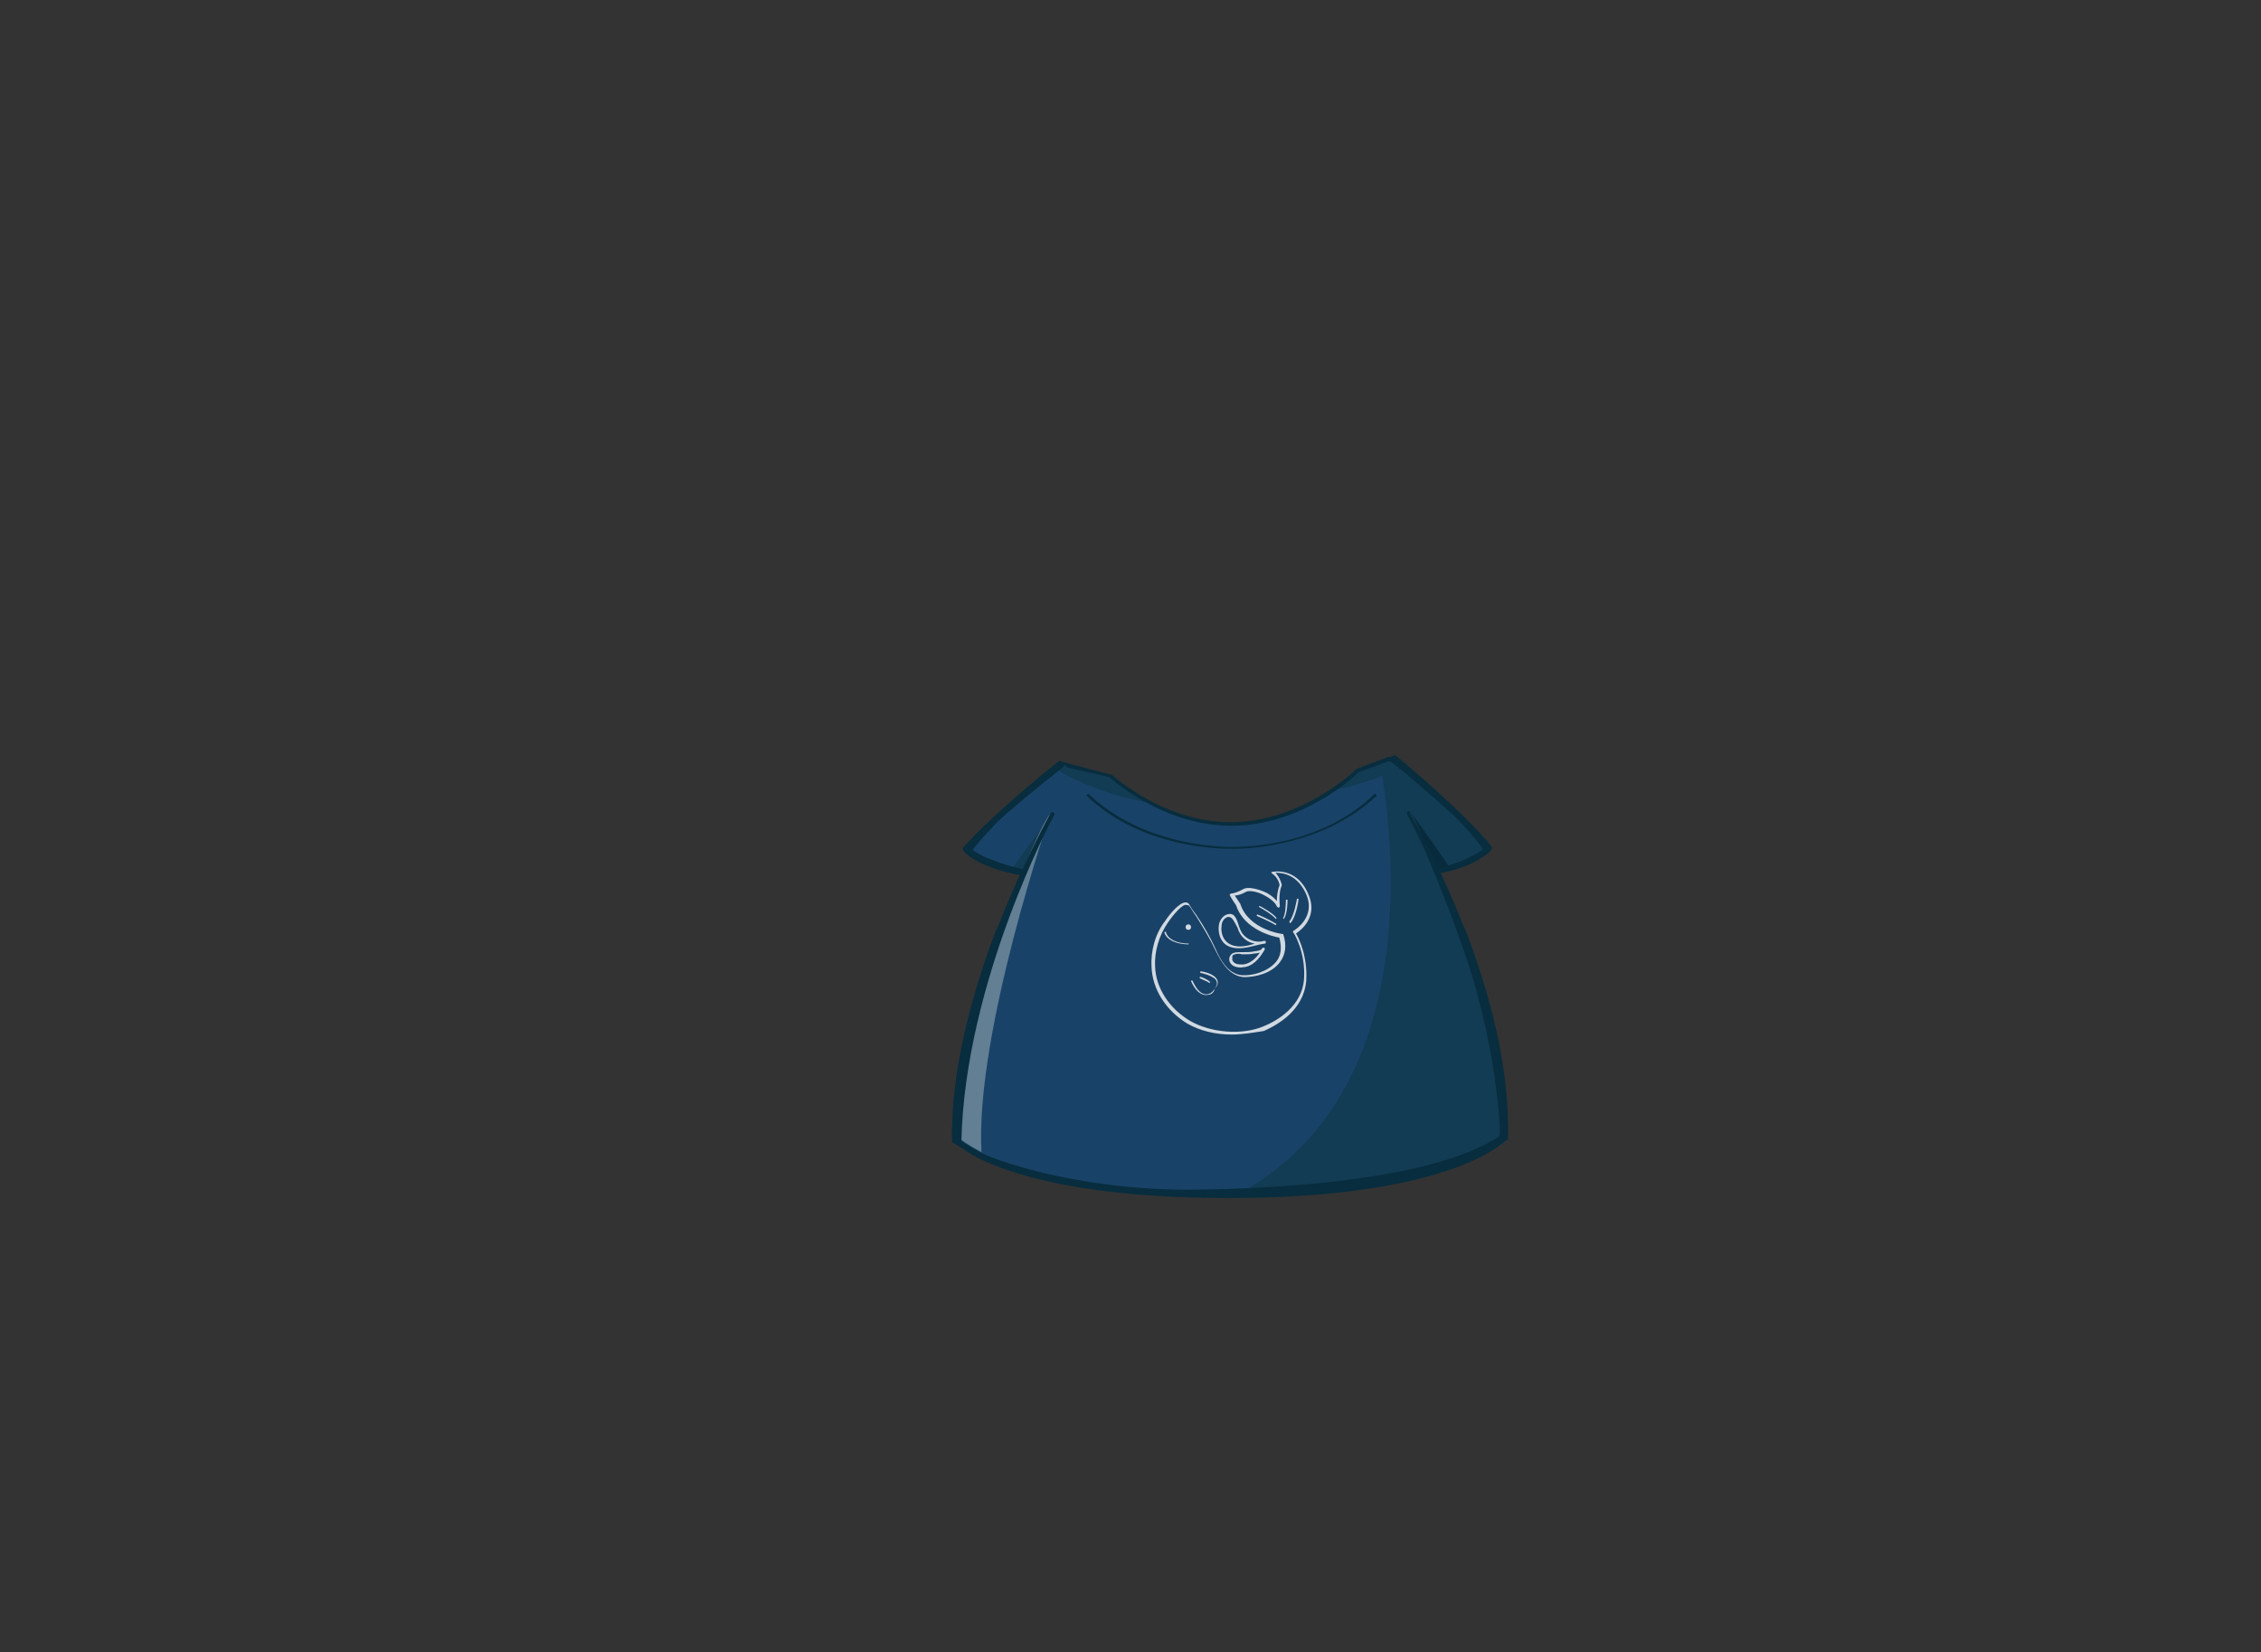 <?xml version="1.0" encoding="utf-8"?>
<!-- Generator: Adobe Illustrator 21.0.0, SVG Export Plug-In . SVG Version: 6.00 Build 0)  -->
<svg version="1.1" id="圖層_1" xmlns="http://www.w3.org/2000/svg" xmlns:xlink="http://www.w3.org/1999/xlink" x="0px" y="0px"
	 viewBox="0 0 822.9 601.4" style="enable-background:new 0 0 822.9 601.4;" xml:space="preserve">
<rect x="0" y="0" width="822.9" height="601.4" fill="#333333" stroke="none"/>
<style type="text/css">
	.st0{fill:url(#SVGID_1_);}
	.st1{fill:#E1BE3F;}
	.st2{fill:#AB6C21;}
	.st3{opacity:0.6;fill:#E1BE3F;enable-background:new    ;}
	.st4{fill:url(#SVGID_2_);}
	.st5{fill:#123B54;}
	.st6{fill:#072B3C;}
	.st7{fill:#072D3E;}
	.st8{fill:#194268;}
	.st9{fill:#627F94;}
	.st10{opacity:0.8;}
	.st11{fill:#FFFFFF;}
</style>
<g>
	<g>
		<path class="st5" d="M506.1,276.6c8,6.4,29.1,23.4,36.5,32.4c0,0-8.7,5-21.4,8.4l-3.3,0.7c-2.3,1.7-5,0-5,0l-2.3-0.7l-14.4-3.7
			l-1-33.1L506.1,276.6z"/>
		<path class="st5" d="M505.7,277.3l0.3-0.7l2.3,2c0,0-0.7,0.3-2,1.3L505.7,277.3z"/>
		<path class="st6" d="M527.8,316.1l-5,0.7c-3.7-9-7-17.4-9.4-21.1C513.4,295.7,521.1,306,527.8,316.1z"/>
		<path class="st7" d="M504.4,276.3l0.7-0.7h0.7l0,0l2-0.7c0,0,20.4,16.7,32.4,30.1c1,1,2,2.3,2.7,3.3c0,0.3,0.3,0.3,0,0.7
			c0,0.3-0.7,1.3-2.3,2.3c0,0-6.4,5.4-19.4,7l-0.3-0.7c-0.7,0-1.7,0.3-2.3,0.3l-0.3,0.7c0,0-0.3-1-0.3-1.3s1-0.7,1-0.7
			c3,0,7.7-1.3,11.7-2.7l0,0c0.7-0.3,1-0.3,1.7-0.7c4-1.7,7.4-4,7.4-4l0,0c-1-1.7-3.7-5-8.7-10.4c-3.7-3.7-18.1-16.1-18.1-16.1
			c-2.7-2.3-5-4-6.7-5.4h-0.7l-0.7-0.7L504.4,276.3z"/>
	</g>
	<g>
		<path class="st8" d="M387.3,278.6c-8,6.4-29.1,22.4-36.5,31.1c0,0,8.7,5,21.4,8l3.3,0.7c2.3,1.7,5,0,5,0l2.3-0.7l14.4-3.7l1-32.4
			L387.3,278.6z"/>
		<path class="st5" d="M387.7,279.3l-0.3-0.7l-2.3,1.7c0,0,0.7,0.3,2,1.3L387.7,279.3z"/>
		<path class="st5" d="M367.9,316.7l5,0.7c3.7-8.4,7-16.4,9.4-20.1C382.3,297.3,374.6,307.4,367.9,316.7z"/>
		<path class="st7" d="M389,278.3l-0.7-0.7h-0.7l0,0l-2-0.7c0,0-20.4,16.1-32.4,28.8c-1,1-2,2-2.7,3c0,0.3-0.3,0.3,0,0.7
			c0,0.3,0.7,1,2.3,2.3c0,0,6.4,5,19.4,7l0.3-0.7c0.7,0,1.7,0,2.3,0.3l1,0.3c0,0,0.3-1,0.3-1.3s-1-0.7-1-0.7c-3,0-7.7-1.3-11.7-2.7
			l0,0c-0.7-0.3-1-0.3-1.7-0.7c-4.3-1.3-7.7-3.7-7.7-3.7l0,0c1-1.7,3.7-4.7,8.7-10c3.7-3.7,18.1-15.4,18.1-15.4c2.7-2,5-4,6.7-5.4
			h0.7L389,278.3L389,278.3z"/>
	</g>
	<path class="st8" d="M531.2,338.5h0.3c0.3-0.3,0.3-0.3,0.7-0.7l-1.7-5l-18.1-37.5l-7-18.1l-0.3-0.7l-11.4,4.3
		c0,0-19.4,19.4-45.8,19.4c-21.7,0-38.5-13-44.2-17.7l-14.7-4l-0.7,0.3l0.3,0.3H388l-4.3,16.1l-12,25.1l-7.4,17.7c0,0,0,0,0.3,0.3
		h0.7c-7.7,21.7-15.1,49.5-15.7,77.3c0,0,20.4,19.4,99,19.7c78.6,0,99-19.7,99-19.7C546.2,388,538.9,360.2,531.2,338.5z"/>
	<path class="st5" d="M404,282.3l-15.4-3.7l-0.7,0.3l0.3,0.3h-0.7l-0.7,2.3c4.3,2.3,15.1,7.7,31.1,10.7L404,282.3z"/>
	<path class="st7" d="M448.9,309c-0.3,0-0.7,0-0.7,0c-3.3,0-32.4,0-52.5-19.1c-0.3-0.3-0.3-0.7,0-0.7c0.3-0.3,0.7-0.3,0.7,0
		c19.4,18.4,47.2,19.1,51.5,19.1l0,0h0.7l0,0c4.7,0,32.1-0.3,51.5-19.1c0.3-0.3,0.7-0.3,0.7,0c0.3,0.3,0.3,0.7,0,0.7
		C481.3,308,454.6,309,448.9,309z"/>
	<path class="st5" d="M531.5,338.5c0.3-0.3,0.3-0.3,0.7-0.7l-1.7-5l-18.1-37.5l-7-18.1l-0.3-0.7l-3,1l-8.4,3l-10,7.7
		c8.4-2,15.1-4,19.4-5.7c5,32.1,12,118.1-53.2,152.5c76.9-0.3,96.7-19.7,96.7-19.7c-0.7-27.4-8-55.2-15.7-77.3h0.7V338.5z"/>
	<path class="st9" d="M382.3,296.3c-3.3,3-13.7,29.1-18.1,40.8l0,0h0.7c-7.7,21.7-15.1,49.5-15.7,77.3c0,0,2.3,2,8,5
		C354.9,375.6,382.3,296.3,382.3,296.3z"/>
	<g>
		<path class="st7" d="M403.7,282.9c6.4,5.4,23.1,17.7,44.5,17.7l0,0l0,0c25.4,0,44.5-17.7,46.2-19.4l11.4-4.3l-0.7-1.3l-11.4,4.3
			c0,0-0.3,0-0.3,0.3c-0.3,0.3-19.7,19.1-45.5,19.1c-21.1,0-37.5-12.4-43.5-17.4H404l-16.4-4.3c-0.3,0-0.3,0-0.7,0l1.3,1.7
			L403.7,282.9z"/>
		<path class="st7" d="M533.2,338.1l-0.7-1.3c-9.4-24.1-19.4-40.8-19.4-40.8c0.3-0.7-0.3-0.7-0.7-0.7c-0.3,0.3-0.3,0.7-0.3,1
			c0,0.3,2.7,5,6.4,13c7.7,18.1,13.4,33.5,17.4,46.2c5,17.1,9,36.5,10,55.9c0,1.7-0.3,2.3-0.3,2.3c-24.1,15.7-77.9,19.1-113.7,19.4
			c-43.8-0.3-71.6-12-73.3-12.7c-5.4-2.7-8-4.7-8.7-5c1.3-58.2,33.5-118.4,33.8-118.7s0-0.7-0.3-1c-0.3-0.3-0.7,0-1,0.3
			c0,0-9.7,17.1-19.1,41.1l-0.7,1.3c-8.7,22.7-16.7,51.5-16.1,77.3l4.3,2.7c0.7,0.7,2,1.3,3,2l0,0l0,0c6.7,3.7,19.7,9,42.5,12.4l0,0
			l0,0c13.4,2,29.8,3.3,50.5,3.3l0,0h0.7l0,0c77.6,0,98-19.1,99-19.7l2.3-1.7C549.6,387.3,541.5,359.9,533.2,338.1z"/>
	</g>
	<g class="st10">
		<path class="st11" d="M448.2,376.6c-5.7,0-11.4-1.3-16.1-4c-7.7-4.7-12.7-12.4-13-20.7c-0.3-5.7,1.3-12,5-16.7
			c1.3-2,5-6.7,7.4-6.7l0,0c0.7,0,1,0.3,1.3,0.7c0.7,1.3,1.7,2.7,2.7,4c2.7,4,5,8,7,12.4c1.7,4,4.7,9,9.4,9.4
			c4,0.3,9.4-1.3,12.4-4.7c2-2.3,2.3-5.4,1.3-9c-2-0.3-12.7-2.7-15.7-11.7c-0.7-1-2-3-2.3-3.7v-0.3l0.3-0.3c0,0,1.7,0,4.7-1.7
			c1.3-0.7,4-0.3,6.7,0.7c2,0.7,4,2,5.4,3.7c0-1.7,0.3-4,1-5.7c0-0.7-0.7-3-2.7-4.3l-0.3-0.3c0-0.3,0.3-0.3,0.3-0.3s8.7-2,13,7.7
			l0,0c4,8.4-2.3,13.4-4.3,14.7c1,1.7,4.3,8.4,3.7,17.4c-1,10.4-10,15.7-15.4,18.1C456.2,375.9,452.2,376.6,448.2,376.6z
			 M431.5,329.4c-1.3,0-4.3,3.3-6.4,6.4c-3.3,4.7-5,10.7-4.7,16.1c0.3,8,5.4,15.4,12.7,19.7c7.4,4.3,18.7,5.4,26.8,2
			c5-2,14-7.4,14.7-17.1c0.7-9.7-3.7-17.1-4-17.1v-0.3c0,0,0-0.3,0.3-0.3c0.3-0.3,8.4-5,4.3-13.7l0,0c-3.3-7-8.7-7.4-11-7.4
			c1.7,1.7,2.3,4.3,2.3,4.3v0.3c-1.3,3-0.7,7.4-0.7,7.4c0,0.3,0,0.3-0.3,0.7c-0.3,0-0.3,0-0.7-0.3c-0.7-1.7-2.7-3.3-5.7-4.7
			c-2.3-1-4.7-1.3-5.7-0.7c-1.7,1-3.3,1.3-4,1.3c0.7,1,2,3,2,3l0,0c3,9.4,15.1,11,15.4,11c0.3,0,0.3,0,0.3,0.3c1.3,4,0.7,7.4-1.3,10
			c-3,4-8.7,5.4-13,5.4c-5.4-0.3-8.4-5.7-10.4-9.7c-2-4.3-4.3-8-7-12.4c-1-1.3-1.7-2.7-2.7-4C431.8,329.4,431.5,329.4,431.5,329.4
			L431.5,329.4z"/>
		<path class="st11" d="M450.9,345.2c-1.7,0-3-0.3-4.3-1c-2.7-1.7-3.3-4.7-3-7.4c0.3-2,1.7-3.7,3.3-4c2.7-0.7,3.3,2.3,4,4.3
			c0.3,0.7,0.3,1,0.7,1.7c1.3,3,5.4,4.7,8.4,3.7l0,0l0,0c0.3,0,0.7,0,0.7,0.3c0,0.3,0,0.7-0.3,0.7
			C457.6,343.8,454.2,345.2,450.9,345.2z M447.2,333.8h-0.3c-1.3,0.3-2.3,1.7-2.3,3.3c-0.3,2,0.3,5,2.7,6.4c2.7,1.7,6.4,1,9.4,0
			c-2.3-0.3-4.7-2-5.7-4.3c-0.3-0.3-0.3-1-0.7-1.7C449.2,335.5,448.5,333.8,447.2,333.8z"/>
		<path class="st11" d="M451.9,352.2c-0.7,0-1.3,0-2.3-0.3s-1.7-1-2-1.7c-0.3-0.7-0.3-1.3,0-2c0.3-0.7,0.7-1,1.3-1.3
			c1-0.3,2-0.3,3-0.3c0.3,0,0.7,0,1,0c1.3,0,2.3,0,3.7-0.3c2.7-0.3,2.7-1,2.7-1l0,0c0-0.3,0.3-0.3,0.7-0.3s0.3,0.3,0.3,0.7l0,0l0,0
			l0,0l0,0l0,0c-0.3,0.3-3,6-7.7,6.4C452.6,351.9,452.2,352.2,451.9,352.2z M450.9,347.2c-0.7,0-1,0-1.7,0.3c-0.3,0-0.7,0.3-0.7,0.7
			s0,1,0,1.3c0.3,0.7,0.7,1,1.3,1.3c0.7,0.3,1.7,0.3,2.7,0.3c2.7-0.3,5-2.7,6-4.3c-0.3,0-1,0.3-2,0.3c-1.3,0.3-2.3,0.3-3.7,0.3
			c-0.3,0-0.7,0-1,0C451.5,347.2,451.2,347.2,450.9,347.2z"/>
		<path class="st11" d="M432.5,343.8L432.5,343.8c-8-0.3-8.7-4.3-8.7-4.3c0-0.3,0-0.3,0.3-0.3c0.3,0,0.3,0,0.3,0.3c0,0,0.7,3.7,8,4
			C432.5,343.2,432.8,343.5,432.5,343.8C432.8,343.8,432.5,343.8,432.5,343.8z"/>
		<path class="st11" d="M439.2,362.2c-0.3,0-0.3,0-0.7,0c-2.3-0.3-4-2.7-5-5c0,0,0-0.3,0.3-0.3c0,0,0.3,0,0.3,0.3
			c1,2,2.3,4.3,4.3,4.7c1.3,0.3,2.7-0.3,3.7-2c0.7-1,1-1.7,0.7-2.7c-0.7-2-5.7-3-5.7-3c-0.3,0-0.3-0.3-0.3-0.3
			c0-0.3,0.3-0.3,0.3-0.3c0.3,0,5,0.7,6,3.3c0.3,1,0,2-1,3C441.8,361.6,440.5,362.2,439.2,362.2z"/>
		<path class="st11" d="M440.2,357.9L440.2,357.9c-0.7-0.7-2.7-1.3-3.3-1.7c-0.3,0-0.3-0.3-0.3-0.3c0-0.3,0.3-0.3,0.3-0.3
			c0.3,0,2.7,1,3.3,1.7C440.5,357.5,440.5,357.5,440.2,357.9C440.5,357.9,440.2,357.9,440.2,357.9z"/>
		<path class="st11" d="M467.3,334.5L467.3,334.5c-0.3,0-0.3-0.3-0.3-0.3c1-1.7,1-6.4,1-6.4c0-0.3,0-0.3,0.3-0.3
			c0.3,0,0.3,0,0.3,0.3C468.6,328.1,468.6,332.5,467.3,334.5C467.6,334.5,467.6,334.5,467.3,334.5z"/>
		<path class="st11" d="M469.6,336.1C469.3,336.1,469.3,336.1,469.6,336.1c-0.3-0.3-0.3-0.3-0.3-0.7c1.7-2,2.7-8,2.7-8
			c0-0.3,0.3-0.3,0.3-0.3c0.3,0,0.3,0.3,0.3,0.3C472.6,328.1,471.6,334.1,469.6,336.1L469.6,336.1z"/>
		<path class="st11" d="M464.3,334.5C464.3,334.5,463.9,334.5,464.3,334.5c-1.3-1.7-6-4.3-6-4.3s-0.3-0.3,0-0.3c0,0,0.3-0.3,0.3,0
			c0.3,0,5,2.7,6,4.3C464.6,334.1,464.6,334.5,464.3,334.5L464.3,334.5z"/>
		<path class="st11" d="M464.3,336.8L464.3,336.8c-2-1.3-6.7-3.3-6.7-3.3l-0.3-0.3l0.3-0.3c0.3,0,4.7,2,6.7,3.3
			C464.6,336.1,464.6,336.5,464.3,336.8C464.6,336.8,464.3,336.8,464.3,336.8z"/>
		<circle class="st11" cx="432.5" cy="337.5" r="1"/>
	</g>
</g>
</svg>
